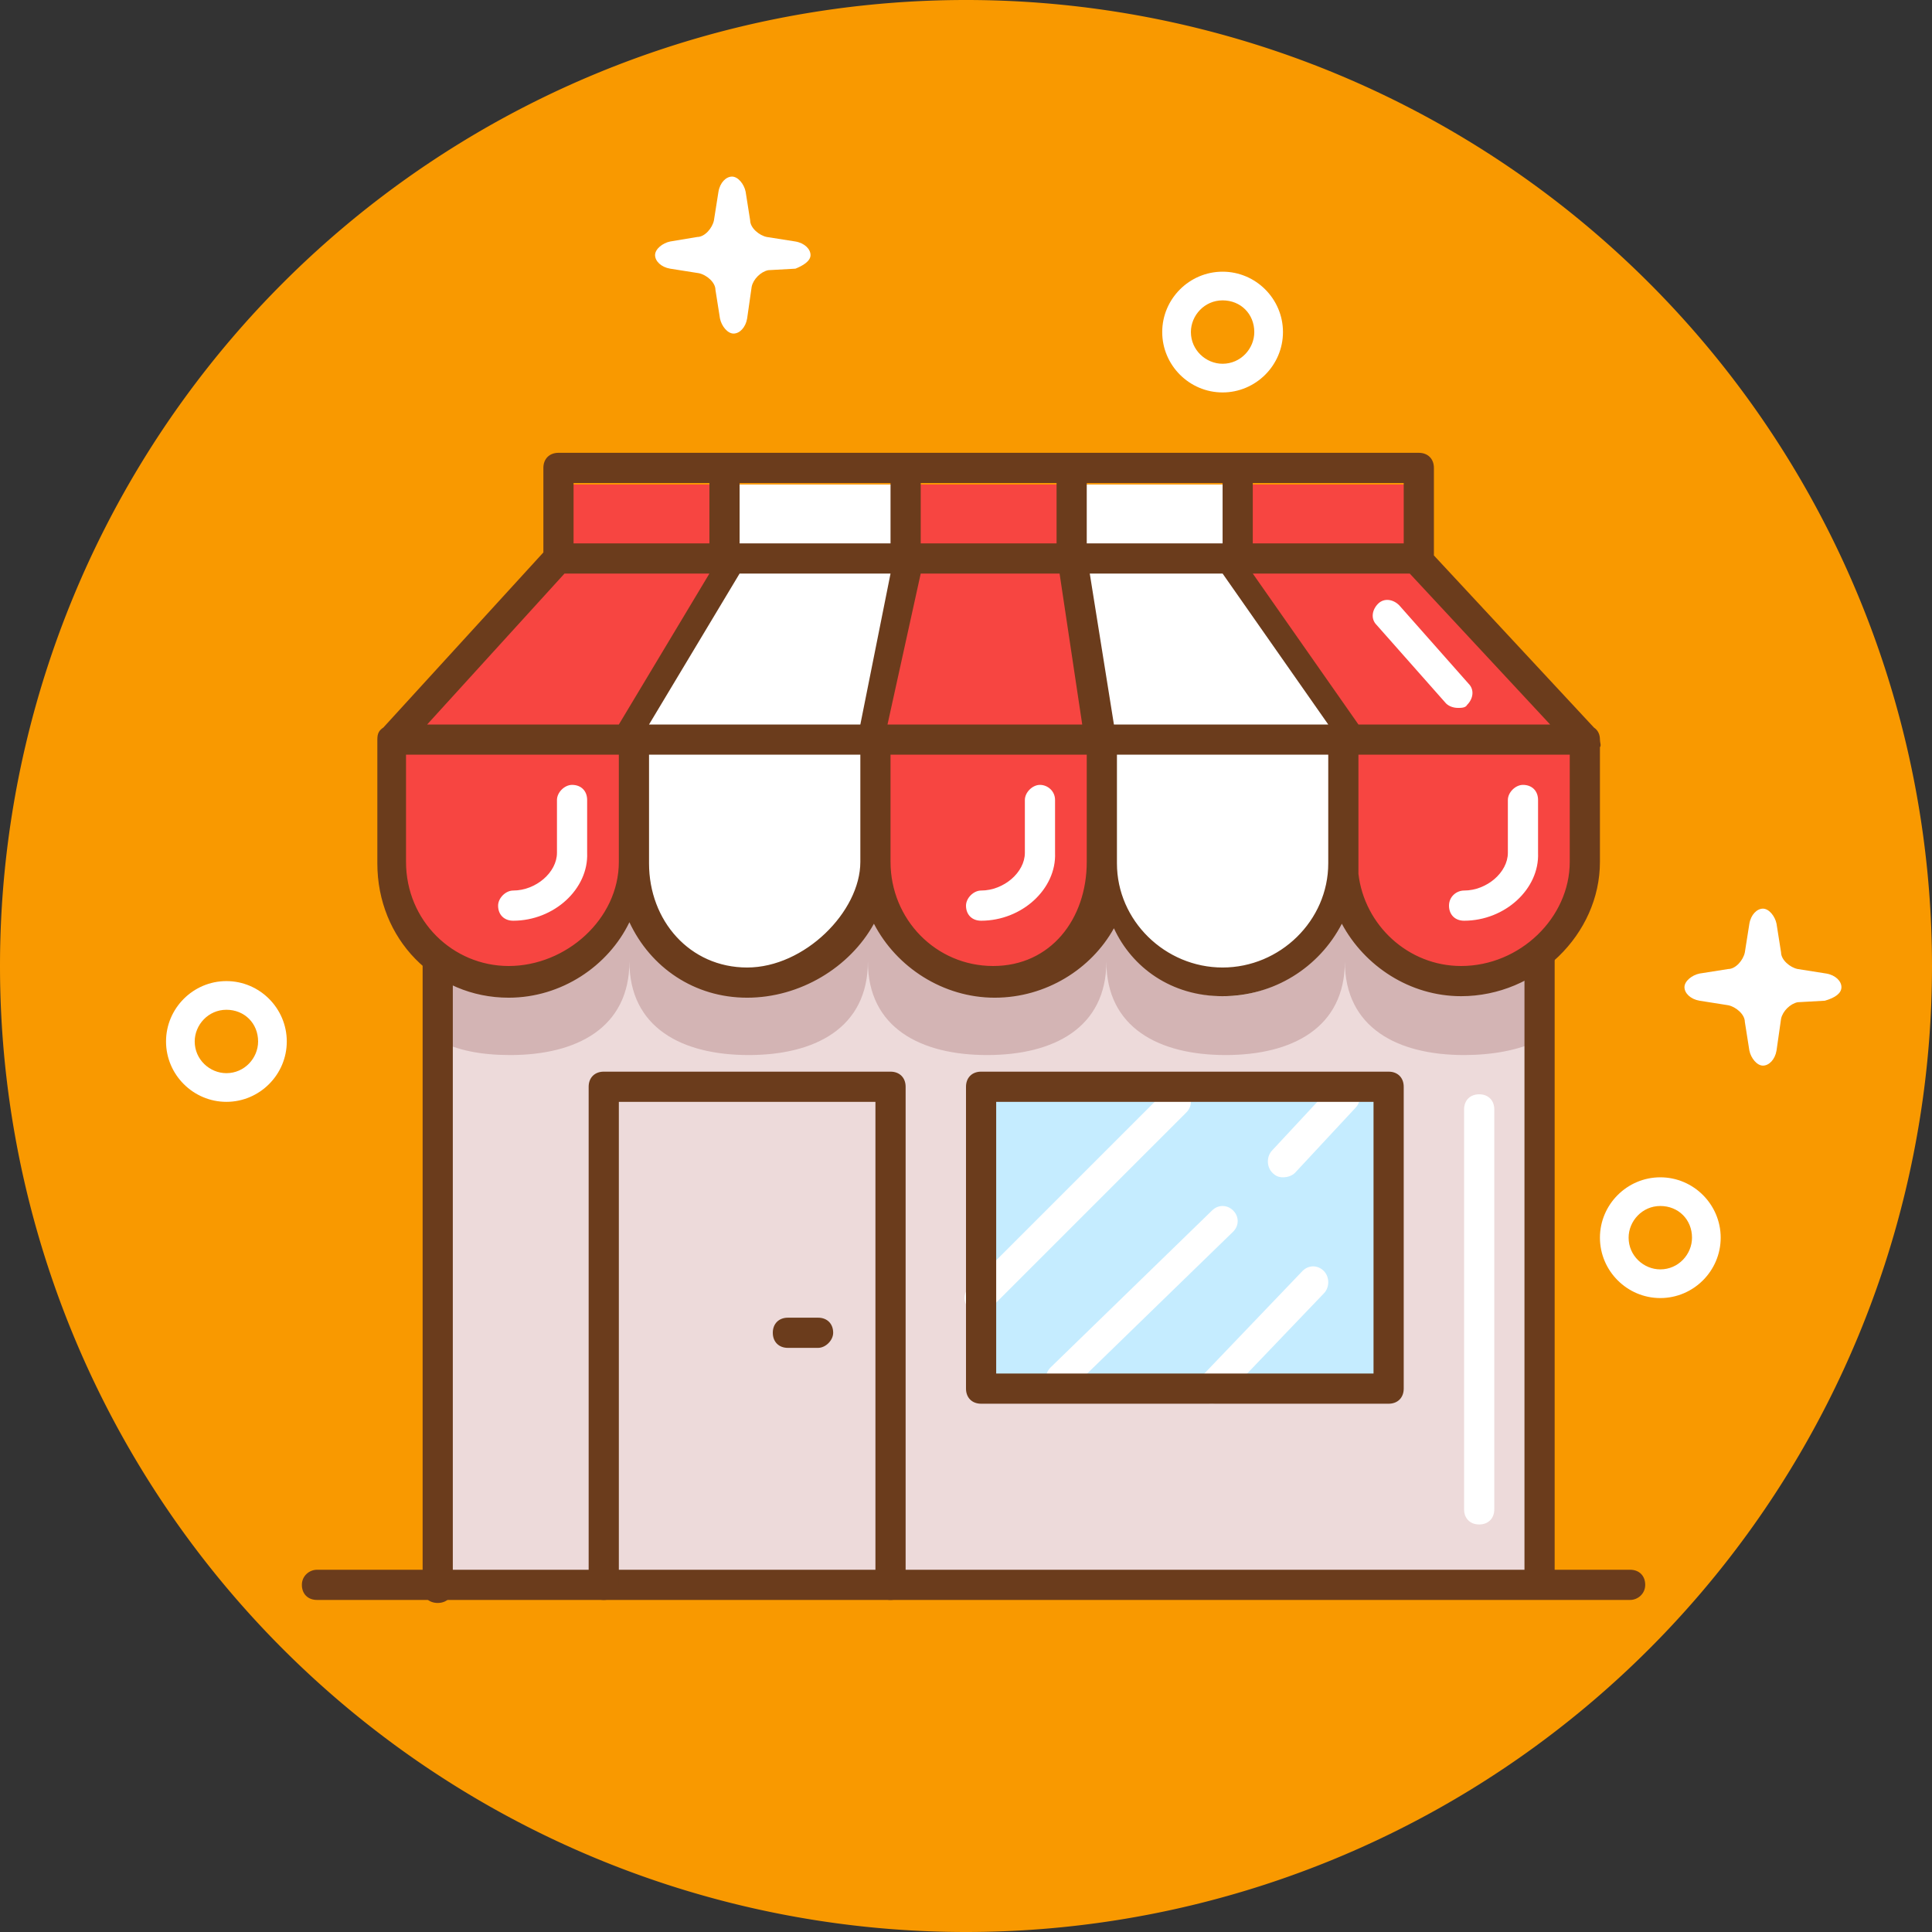 <?xml version="1.0" standalone="no"?><!DOCTYPE svg PUBLIC "-//W3C//DTD SVG 1.1//EN" "http://www.w3.org/Graphics/SVG/1.1/DTD/svg11.dtd"><svg t="1516175969522" class="icon" style="" viewBox="0 0 1024 1024" version="1.1" xmlns="http://www.w3.org/2000/svg" p-id="11300" xmlns:xlink="http://www.w3.org/1999/xlink" width="200" height="200"><rect x="0" y="0" width="1024" height="1024" fill="#333333" stroke="none"/><defs><style type="text/css"></style></defs><path d="M512 512m-512 0a512 512 0 1 0 1024 0 512 512 0 1 0-1024 0Z" fill="#F99900" p-id="11301"></path><path d="M232 449.6h583.2v392H232z" fill="#EDDADA" p-id="11302"></path><path d="M232 551.2c10.4 5.6 23.2 8 38.4 8 35.2 0 63.2-14.4 63.2-49.6 0 35.2 28 49.6 63.2 49.6s63.2-14.4 63.2-49.6c0 35.2 28 49.6 63.2 49.6s63.2-14.4 63.2-49.6c0 35.2 28 49.6 63.2 49.6s63.2-14.4 63.2-49.6c0 35.2 28 49.6 63.2 49.6 14.4 0 28.8-2.4 40-8V440.8H232v110.4z" fill="#D3B4B4" p-id="11303"></path><path d="M816.8 840c-4.8 0-8.8 6.4-8.8 1.6V445.6H240v396c0 4.8-3.2 8-8 8s-8-3.2-8-8V437.6c0-4.8 3.2-8 8-8h584.8c4.8 0 7.2 3.2 7.2 8V832c0 4.8-2.4 8-7.2 8z" fill="#6B3C1C" p-id="11304"></path><path d="M839.2 394.4H209.6l87.2-97.6H752z" fill="#F74541" p-id="11305"></path><path d="M573.6 302.4L592 403.2h124L658.4 296zM461.6 402.4l-128.8-4 60-101.6 91.2 1.6z" fill="#FFFFFF" p-id="11306"></path><path d="M207.2 457.6c0 35.2 28 63.2 63.2 63.2s63.2-28 63.2-63.2V392H207.2v65.6z m252.8 0c0 35.2 28 63.2 63.2 63.2s63.2-28 63.2-63.2V392H460v65.6z m252.8 0c0 35.2 28 63.2 63.2 63.2s65.6-28 65.6-63.2V392H712.8v65.6z" fill="#F74541" p-id="11307"></path><path d="M332.8 464.8c0 35.2 28 63.2 63.2 63.2s63.2-28 63.2-63.2v-65.6H332.8v65.6z m252.8 0c0 35.2 28 63.2 63.2 63.2s63.2-28 63.2-63.2v-65.6H585.6v65.6z" fill="#FFFFFF" p-id="11308"></path><path d="M312.8 578.4h152v264h-152z" fill="#EDDADA" p-id="11309"></path><path d="M521.6 578.4h216v160h-216z" fill="#C5ECFF" p-id="11310"></path><path d="M300 256.8h447.2v37.6H300z" fill="#F74541" p-id="11311"></path><path d="M386.4 256.8H480v36.8H386.4zM564.8 256.8h93.6v36.8H564.8z" fill="#FFFFFF" p-id="11312"></path><path d="M433.6 714.4h-16c-4.8 0-8-3.2-8-8s3.2-8 8-8h16c4.8 0 8 3.2 8 8 0 4-4 8-8 8zM864 848H168c-4.8 0-8-3.2-8-8s4-8 8-8h696c4.8 0 8 3.2 8 8s-4 8-8 8z" fill="#6B3C1C" p-id="11313"></path><path d="M429.6 135.2c0-3.2-3.2-6.4-8-7.2l-15.2-2.4c-4-0.8-8.8-4.8-8.8-8.8l-2.4-15.2c-0.8-4-4-8-7.2-8s-6.4 3.2-7.2 8l-2.4 15.2c-0.8 4-4.8 8.8-8.8 8.8l-14.4 2.4c-4 0.8-8 4-8 7.2s3.2 6.4 8 7.2l15.2 2.4c4 0.8 8.8 4.8 8.8 8.8l2.4 15.2c0.8 4 4 8 7.2 8s6.4-3.2 7.2-8l2.4-16.8c0.8-4 4.8-8 8.8-8.8l14.4-0.8c4-1.6 8-4 8-7.2z" fill="#FFFFFF" p-id="11314"></path><path d="M976 523.2c0-3.2-3.2-6.4-8-7.2l-15.2-2.4c-4-0.8-8.8-4.8-8.8-8.8l-2.4-15.2c-0.8-4-4-8-7.2-8s-6.4 3.2-7.2 8l-2.4 15.2c-0.8 4-4.8 8.8-8.8 8.8l-15.2 2.4c-4 0.8-8 4-8 7.2s3.2 6.4 8 7.2l15.2 2.4c4 0.8 8.8 4.8 8.8 8.8l2.4 15.2c0.8 4 4 8 7.2 8s6.4-3.2 7.2-8l2.4-16.8c0.8-4 4.8-8 8.8-8.8l14.4-0.8c5.6-1.6 8.8-4 8.8-7.2z" fill="#FFFFFF" p-id="11315"></path><path d="M120 584c-17.6 0-32-14.4-32-32s14.4-32 32-32 32 14.4 32 32-14.4 32-32 32z m0-48.8c-9.6 0-16.8 8-16.8 16.8 0 9.6 8 16.8 16.8 16.8 9.6 0 16.8-8 16.8-16.8 0-9.6-7.2-16.8-16.8-16.8z" fill="#FFFFFF" p-id="11316"></path><path d="M648 208c-17.6 0-32-14.4-32-32s14.4-32 32-32 32 14.4 32 32-14.4 32-32 32z m0-48.8c-9.6 0-16.8 8-16.8 16.8 0 9.6 8 16.8 16.8 16.8 9.6 0 16.8-8 16.8-16.8 0-9.6-7.2-16.8-16.8-16.8z" fill="#FFFFFF" p-id="11317"></path><path d="M880 688c-17.6 0-32-14.4-32-32s14.4-32 32-32 32 14.4 32 32-14.4 32-32 32z m0-48.8c-9.6 0-16.8 8-16.8 16.8 0 9.6 8 16.8 16.8 16.8 9.6 0 16.8-8 16.8-16.8 0-9.6-7.2-16.8-16.8-16.8z" fill="#FFFFFF" p-id="11318"></path><path d="M776 488c-4.8 0-8-3.2-8-8s4-8 8-8c12 0 23.2-9.6 23.2-20V424c0-4 4-8 8-8 4.8 0 8 3.2 8 8v28c0.8 19.2-17.6 36-39.2 36z" fill="#FFFFFF" p-id="11319"></path><path d="M520 488c-4.8 0-8-3.2-8-8 0-4 4-8 8-8 12 0 23.2-9.6 23.2-20V424c0-4 4-8 8-8s8 3.2 8 8v28C560 471.2 541.6 488 520 488z" fill="#FFFFFF" p-id="11320"></path><path d="M272 488c-4.8 0-8-3.2-8-8 0-4 4-8 8-8 12 0 23.2-9.6 23.2-20V424c0-4 4-8 8-8 4.8 0 8 3.2 8 8v28C312 471.2 293.6 488 272 488z" fill="#FFFFFF" p-id="11321"></path><path d="M772.8 375.2c-2.4 0-4.8-0.8-6.4-2.4l-36.8-41.6c-3.2-3.2-2.4-8 0.8-11.2 3.2-3.2 8-2.4 11.2 0.8l36.8 41.6c3.2 3.2 2.4 8-0.8 11.2-0.8 1.6-3.2 1.6-4.8 1.6z" fill="#FFFFFF" p-id="11322"></path><path d="M784 808c-4.8 0-8-3.2-8-8V588c0-4.8 3.2-8 8-8s8 3.2 8 8V800c0 4.8-3.2 8-8 8zM519.2 696c-2.4 0-4-0.8-5.6-2.4-3.2-3.2-3.2-8 0-11.2l104-104c3.2-3.2 8-3.2 11.2 0 3.2 3.2 3.2 8 0 11.2l-104 104c-1.6 1.6-3.2 2.4-5.6 2.4zM562.4 738.4c-2.4 0-4-0.8-5.6-2.4-3.2-3.2-3.2-8 0-11.2l85.6-83.2c3.2-3.2 8-3.2 11.2 0 3.2 3.2 3.2 8 0 11.2L568 736c-1.6 1.6-3.2 2.4-5.6 2.4zM680 624c-2.4 0-4-0.8-5.6-2.4-3.2-3.2-3.2-8.8 0-12l32-34.4c3.2-3.2 8.8-3.2 12 0 3.2 3.2 3.2 8.8 0 12l-32 34.4c-1.6 1.6-4 2.4-6.4 2.4zM642.4 744c-2.4 0-4-0.8-5.6-2.4-3.2-3.2-3.2-8.8 0-12l53.6-56c3.2-3.2 8-3.2 11.2 0 3.2 3.2 3.2 8.8 0 12l-53.6 56c-1.6 1.6-4 2.4-5.6 2.4z" fill="#FFFFFF" p-id="11323"></path><path d="M736 744H520c-4.8 0-8-3.2-8-8V576c0-4.8 3.2-8 8-8h216c4.8 0 8 3.2 8 8v160c0 4.8-3.2 8-8 8z m-208-16h200V584H528v144zM472 848c-4.8 0-8-3.2-8-8V584H328v256c0 4.8-3.2 8-8 8s-8-3.2-8-8V576c0-4.8 3.2-8 8-8h152c4.8 0 8 3.2 8 8v264c0 4.8-3.2 8-8 8zM848 392c0-2.4-0.8-4.8-3.2-6.4L760 294.4V248c0-4.8-3.2-8-8-8H296c-4.8 0-8 3.2-8 8v44.8L203.2 385.6c-2.4 1.6-3.2 3.2-3.2 6.4v65.6c0 40 30.4 71.2 69.6 71.2 28 0 52.8-16.8 64-40 11.2 24 34.4 40 62.4 40s54.4-16 67.2-39.2c12 23.2 36.8 39.2 64 39.2 27.2 0 51.2-15.2 63.2-36.8C600 512.8 620.8 528 648 528c27.2 0 51.2-15.2 63.2-38.4 12 22.4 36 38.4 63.2 38.4 40 0 73.6-32.8 73.6-71.2v-60.8c0.8-0.8 0-2.4 0-4zM744 256v32H664v-32h80z m-96 0v32h-72v-32h72z m-88 0v32h-72v-32h72z m-88 0v32H392v-32h80z m-96 0v32h-72v-32h72z m-48 200.8c0 30.4-28 55.2-58.4 55.2-29.6 0-54.4-24-54.4-55.2V400H328v56.8z m0-72.8H226.4l72.8-80H376l-48 80z m128 72.8c0 26.4-29.6 56-60 56S344 488 344 457.6V400h112v56.8z m0-72.8H344l48-80h80l-16 80z m32-80h73.6l12 80H470.4L488 304z m88 152.8c0 30.4-19.2 55.2-49.6 55.2-30.4 0-54.4-24.8-54.4-55.2V400h104v56.8z m1.6-152.8H648l56 80H590.4l-12.8-80zM704 457.6c0 30.4-25.6 55.2-56 55.2s-56-24.8-56-55.2V400h112v57.6zM664 304h83.2l74.4 80H720l-56-80z m168 152.8c0 29.6-26.4 55.2-57.6 55.2-28 0-51.2-21.6-54.4-48.8V400h112v56.8z" fill="#6B3C1C" p-id="11324"></path></svg>